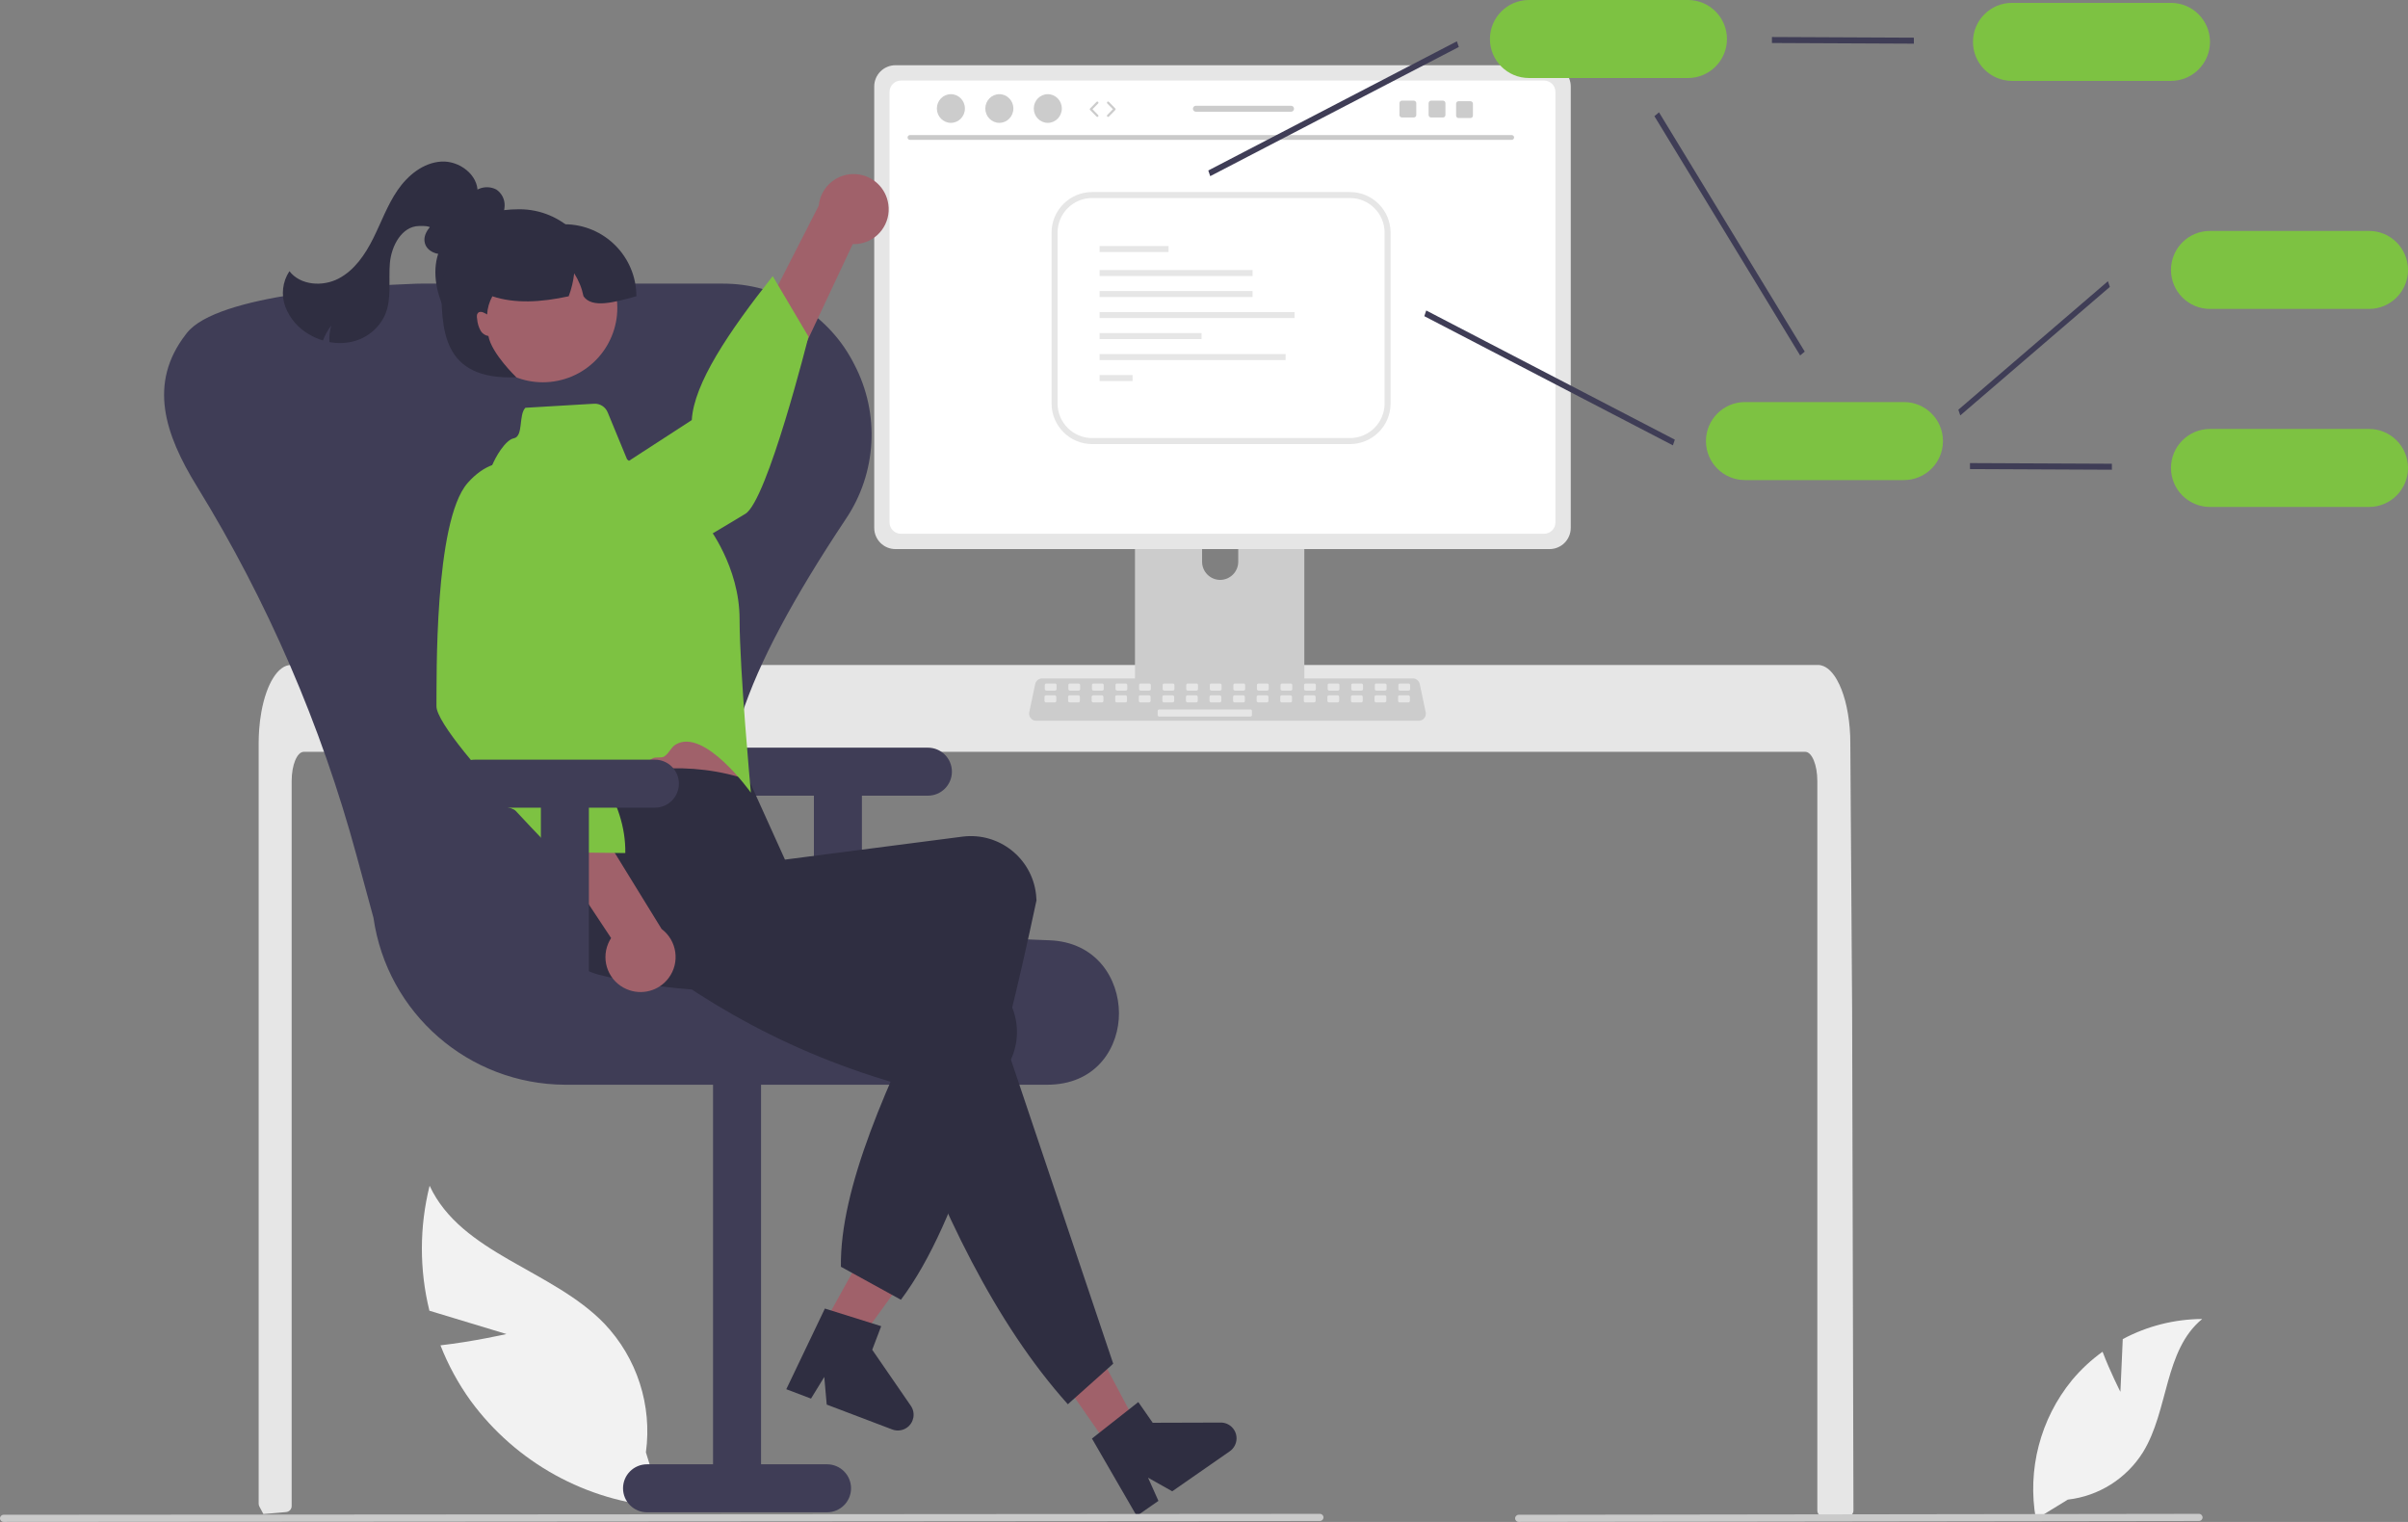 <?xml version="1.0" encoding="UTF-8" standalone="no"?>
<svg
   width="802.611"
   height="507.219"
   viewBox="0 0 802.611 507.219"
   version="1.1"
   id="svg188"
   sodipodi:docname="fae4cfa4cb92bc9ff2d2fbd77fd7c55b.svg"
   xmlns:inkscape="http://www.inkscape.org/namespaces/inkscape"
   xmlns:sodipodi="http://sodipodi.sourceforge.net/DTD/sodipodi-0.dtd"
   xmlns="http://www.w3.org/2000/svg"
   xmlns:svg="http://www.w3.org/2000/svg">
  <rect x="0" y="0" width="802.611" height="507.219" fill="#808080" stroke="none"/>
  <defs
     id="defs192" />
  <sodipodi:namedview
     id="namedview190"
     pagecolor="#ffffff"
     bordercolor="#666666"
     borderopacity="1.0"
     inkscape:pageshadow="2"
     inkscape:pageopacity="0.0"
     inkscape:pagecheckerboard="0" />
  <path
     d="M706.756,463.869l.782-17.576c8.149-4.356,17.238-6.656,26.477-6.702-12.717,10.397-11.127,30.438-19.749,44.419-5.515,8.791-14.728,14.597-25.038,15.779l-10.642,6.516c-2.955-16.475,1.452-33.417,12.06-46.364,2.976-3.56,6.389-6.73,10.157-9.438,2.549,6.72,5.954,13.366,5.954,13.366Z"
     fill="#f2f2f2"
     id="path2" />
  <path
     d="M168.805,444.609l-25.68-7.775c-3.368-13.683-3.345-27.982,.067-41.654,10.575,22.709,40.792,27.909,58.207,45.916,10.915,11.461,16.026,27.264,13.888,42.946l5.621,18.181c-25.46-1.838-48.839-14.732-63.977-35.285-4.14-5.739-7.54-11.976-10.122-18.565,10.892-1.235,21.996-3.764,21.996-3.764Z"
     fill="#f2f2f2"
     id="path4" />
  <path
     d="M617.773,503.43c-.004,.532-.215,1.042-.59,1.42-.374,.373-.882,.582-1.41,.58h-8.04c-1.101,.004-1.996-.885-2-1.986v-243.154c0-5.36-1.8-9.71-4.01-9.72H101.233c-2.22,.01-4.01,4.36-4.02,9.72v241.65c-.003,1.029-.785,1.889-1.81,1.99-1.62,.16-3.24,.3-4.85,.43-.04,0-.08,.01-.12,.01-.88,.08-1.76,.14-2.64,.21h-.01c-.46-.83-.9-1.68-1.35-2.53-.144-.289-.22-.607-.22-.93V247.68c0-1.48,.06-2.97,.16-4.44,.143-2.019,.393-4.028,.75-6.02,1.69-9.29,5.51-15.58,9.85-15.6h509c.633,.004,1.259,.137,1.84,.39,.853,.377,1.624,.917,2.27,1.59,.877,.912,1.627,1.938,2.23,3.05,2.14,3.77,3.67,9.39,4.21,15.93,0,.06,.01,.12,.01,.18,.14,1.62,.21,3.27,.2,4.92l.14,21.43,.09,12.78,.27,40.1,.1,14.24,.44,167.2Z"
     fill="#e6e6e6"
     id="path6" />
  <path
     d="M432.024,147.486h-51.006c-1.503,.002-2.719,1.222-2.717,2.724v80.574h56.447v-80.574c.001-1.504-1.218-2.724-2.721-2.724h-.003Zm-25.331,45.781c-3.32-.015-6.007-2.703-6.023-6.023v-9.293c0-3.326,2.697-6.023,6.023-6.023s6.023,2.697,6.023,6.023v9.293c-.015,3.32-2.703,6.007-6.023,6.023Z"
     fill="#ccc"
     id="path8" />
  <path
     d="M378.126,228.207v7.774c.002,.839,.681,1.518,1.52,1.52h53.758c.838-.004,1.516-.682,1.52-1.52v-7.774h-56.797Z"
     fill="#3f3d56"
     id="path10" />
  <path
     d="M516.484,21.742h-218.029c-3.9,.006-7.06,3.166-7.066,7.066V175.935c.004,3.901,3.165,7.063,7.066,7.066h218.029c3.901-.004,7.063-3.165,7.066-7.066V28.808c-.006-3.9-3.166-7.06-7.066-7.066Z"
     fill="#e6e6e6"
     id="path12" />
  <path
     d="M514.664,26.846h-214.388c-2.088,.005-3.779,1.699-3.779,3.787V174.113c.004,2.086,1.693,3.776,3.779,3.779h214.388c2.086-.004,3.776-1.693,3.779-3.779V30.633c-0-2.088-1.691-3.782-3.779-3.787Z"
     fill="#fff"
     id="path14" />
  <path
     d="M472.905,240.206h-127.549c-1.296,0-2.346-1.051-2.346-2.346,0-.162,.017-.324,.05-.483l1.979-9.4c.232-1.083,1.188-1.859,2.296-1.863h123.591c1.108,.004,2.064,.779,2.296,1.863l1.979,9.4c.267,1.268-.545,2.512-1.813,2.779-.159,.033-.321,.05-.483,.05Z"
     fill="#ccc"
     id="path16" />
  <rect
     x="348.241"
     y="227.806"
     width="3.928"
     height="2.357"
     rx=".488"
     ry=".488"
     fill="#e6e6e6"
     id="rect18" />
  <rect
     x="356.098"
     y="227.806"
     width="3.928"
     height="2.357"
     rx=".488"
     ry=".488"
     fill="#e6e6e6"
     id="rect20" />
  <rect
     x="363.954"
     y="227.806"
     width="3.928"
     height="2.357"
     rx=".488"
     ry=".488"
     fill="#e6e6e6"
     id="rect22" />
  <rect
     x="371.811"
     y="227.806"
     width="3.928"
     height="2.357"
     rx=".488"
     ry=".488"
     fill="#e6e6e6"
     id="rect24" />
  <rect
     x="379.668"
     y="227.806"
     width="3.928"
     height="2.357"
     rx=".488"
     ry=".488"
     fill="#e6e6e6"
     id="rect26" />
  <rect
     x="387.525"
     y="227.806"
     width="3.928"
     height="2.357"
     rx=".488"
     ry=".488"
     fill="#e6e6e6"
     id="rect28" />
  <rect
     x="395.382"
     y="227.806"
     width="3.928"
     height="2.357"
     rx=".488"
     ry=".488"
     fill="#e6e6e6"
     id="rect30" />
  <rect
     x="403.238"
     y="227.806"
     width="3.928"
     height="2.357"
     rx=".488"
     ry=".488"
     fill="#e6e6e6"
     id="rect32" />
  <rect
     x="411.095"
     y="227.806"
     width="3.928"
     height="2.357"
     rx=".488"
     ry=".488"
     fill="#e6e6e6"
     id="rect34" />
  <rect
     x="418.952"
     y="227.806"
     width="3.928"
     height="2.357"
     rx=".488"
     ry=".488"
     fill="#e6e6e6"
     id="rect36" />
  <rect
     x="426.809"
     y="227.806"
     width="3.928"
     height="2.357"
     rx=".488"
     ry=".488"
     fill="#e6e6e6"
     id="rect38" />
  <rect
     x="434.665"
     y="227.806"
     width="3.928"
     height="2.357"
     rx=".488"
     ry=".488"
     fill="#e6e6e6"
     id="rect40" />
  <rect
     x="442.522"
     y="227.806"
     width="3.928"
     height="2.357"
     rx=".488"
     ry=".488"
     fill="#e6e6e6"
     id="rect42" />
  <rect
     x="450.379"
     y="227.806"
     width="3.928"
     height="2.357"
     rx=".488"
     ry=".488"
     fill="#e6e6e6"
     id="rect44" />
  <rect
     x="458.236"
     y="227.806"
     width="3.928"
     height="2.357"
     rx=".488"
     ry=".488"
     fill="#e6e6e6"
     id="rect46" />
  <rect
     x="466.092"
     y="227.806"
     width="3.928"
     height="2.357"
     rx=".488"
     ry=".488"
     fill="#e6e6e6"
     id="rect48" />
  <rect
     x="348.148"
     y="231.735"
     width="3.928"
     height="2.357"
     rx=".488"
     ry=".488"
     fill="#e6e6e6"
     id="rect50" />
  <rect
     x="356.005"
     y="231.735"
     width="3.928"
     height="2.357"
     rx=".488"
     ry=".488"
     fill="#e6e6e6"
     id="rect52" />
  <rect
     x="363.862"
     y="231.735"
     width="3.928"
     height="2.357"
     rx=".488"
     ry=".488"
     fill="#e6e6e6"
     id="rect54" />
  <rect
     x="371.718"
     y="231.735"
     width="3.928"
     height="2.357"
     rx=".488"
     ry=".488"
     fill="#e6e6e6"
     id="rect56" />
  <rect
     x="379.575"
     y="231.735"
     width="3.928"
     height="2.357"
     rx=".488"
     ry=".488"
     fill="#e6e6e6"
     id="rect58" />
  <rect
     x="387.432"
     y="231.735"
     width="3.928"
     height="2.357"
     rx=".488"
     ry=".488"
     fill="#e6e6e6"
     id="rect60" />
  <rect
     x="395.289"
     y="231.735"
     width="3.928"
     height="2.357"
     rx=".488"
     ry=".488"
     fill="#e6e6e6"
     id="rect62" />
  <rect
     x="403.145"
     y="231.735"
     width="3.928"
     height="2.357"
     rx=".488"
     ry=".488"
     fill="#e6e6e6"
     id="rect64" />
  <rect
     x="411.002"
     y="231.735"
     width="3.928"
     height="2.357"
     rx=".488"
     ry=".488"
     fill="#e6e6e6"
     id="rect66" />
  <rect
     x="418.859"
     y="231.735"
     width="3.928"
     height="2.357"
     rx=".488"
     ry=".488"
     fill="#e6e6e6"
     id="rect68" />
  <rect
     x="426.716"
     y="231.735"
     width="3.928"
     height="2.357"
     rx=".488"
     ry=".488"
     fill="#e6e6e6"
     id="rect70" />
  <rect
     x="434.572"
     y="231.735"
     width="3.928"
     height="2.357"
     rx=".488"
     ry=".488"
     fill="#e6e6e6"
     id="rect72" />
  <rect
     x="442.429"
     y="231.735"
     width="3.928"
     height="2.357"
     rx=".488"
     ry=".488"
     fill="#e6e6e6"
     id="rect74" />
  <rect
     x="450.286"
     y="231.735"
     width="3.928"
     height="2.357"
     rx=".488"
     ry=".488"
     fill="#e6e6e6"
     id="rect76" />
  <rect
     x="458.143"
     y="231.735"
     width="3.928"
     height="2.357"
     rx=".488"
     ry=".488"
     fill="#e6e6e6"
     id="rect78" />
  <rect
     x="466"
     y="231.735"
     width="3.928"
     height="2.357"
     rx=".488"
     ry=".488"
     fill="#e6e6e6"
     id="rect80" />
  <rect
     x="385.861"
     y="236.449"
     width="31.427"
     height="2.357"
     rx=".488"
     ry=".488"
     fill="#e6e6e6"
     id="rect82" />
  <path
     d="M503.887,46.614h-200.602c-.441-.01-.79-.375-.78-.815,.009-.427,.353-.771,.78-.78h200.602c.441,.01,.79,.375,.78,.815-.009,.427-.353,.771-.78,.78Z"
     fill="#cacaca"
     id="path84" />
  <ellipse
     cx="316.941"
     cy="36.166"
     rx="4.675"
     ry="4.779"
     fill="#ccc"
     id="ellipse86" />
  <ellipse
     cx="333.092"
     cy="36.166"
     rx="4.675"
     ry="4.779"
     fill="#ccc"
     id="ellipse88" />
  <ellipse
     cx="349.242"
     cy="36.166"
     rx="4.675"
     ry="4.779"
     fill="#ccc"
     id="ellipse90" />
  <polygon
     points="403.381 58.71 402.733 56.817 485.591 13.765 486.238 15.658 403.381 58.71"
     fill="#3f3d56"
     id="polygon92" />
  <polygon
     points="653.381 138.452 652.733 136.559 702.591 93.725 703.238 95.617 653.381 138.452"
     fill="#3f3d56"
     id="polygon94" />
  <polygon
     points="557.591 148.423 474.733 105.371 475.381 103.478 558.238 146.53 557.591 148.423"
     fill="#3f3d56"
     id="polygon96" />
  <polygon
     points="600.006 118.465 551.431 38.719 552.966 37.436 601.54 117.182 600.006 118.465"
     fill="#3f3d56"
     id="polygon98" />
  <polygon
     points="637.914 14.554 590.607 14.336 590.607 12.336 637.914 12.554 637.914 14.554"
     fill="#3f3d56"
     id="polygon100" />
  <path
     d="M723.611,26.959h-53c-7.18,0-13-5.82-13-13s5.82-13,13-13h53c7.18,0,13,5.82,13,13s-5.82,13-13,13h0Z"
     fill="#7dc242"
     id="path102" />
  <path
     d="M789.611,102.959h-53c-7.18,0-13-5.82-13-13s5.82-13,13-13h53c7.18,0,13,5.82,13,13s-5.82,13-13,13Z"
     fill="#7dc242"
     id="path104" />
  <polygon
     points="703.914 156.553 656.607 156.336 656.607 154.336 703.914 154.553 703.914 156.553"
     fill="#3f3d56"
     id="polygon106" />
  <path
     d="M789.611,168.959h-53c-7.18,0-13-5.82-13-13s5.82-13,13-13h53c7.18,0,13,5.82,13,13s-5.82,13-13,13Z"
     fill="#7dc242"
     id="path108" />
  <path
     d="M634.611,160h-53c-7.18,0-13-5.82-13-13s5.82-13,13-13h53c7.18,0,13,5.82,13,13s-5.82,13-13,13Z"
     fill="#7dc242"
     id="path110" />
  <path
     d="M562.611,26h-53c-7.18,0-13-5.82-13-13s5.82-13,13-13h53c7.18,0,13,5.82,13,13s-5.82,13-13,13Z"
     fill="#7dc242"
     id="path112" />
  <path
     d="M309.283,249.18h-60c-4.418,0-8,3.582-8,8s3.582,8,8,8h22v62h16v-62h22c4.418,0,8-3.582,8-8s-3.582-8-8-8Z"
     fill="#3f3d56"
     id="path114" />
  <path
     d="M348.884,361.517H188.401c-32.159-.118-59.366-23.8-63.916-55.636l-5.681-20.896c-11.758-43.3-29.667-84.69-53.181-122.903-10.747-17.454-16.279-34.349-3.715-50.615,.107-.139,.212-.275,.316-.41,10.077-13.116,60.234-15.956,76.585-16.508,.646-.022,1.294-.033,1.945-.033h99.819c.651,0,1.3,.011,1.945,.033,17.958,.523,34.18,10.863,42.236,26.921,8.597,16.395,7.5,36.185-2.856,51.53-35.063,52.671-45.799,85.697-34.808,107.085,10.631,20.688,43.22,31.265,102.559,33.285,15.946,.543,23.265,12.96,23.316,24.267,.05,11.015-6.986,23.176-22.553,23.848-.506,.021-1.015,.032-1.528,.032Z"
     fill="#3f3d56"
     id="path116" />
  <path
     d="M215.663,504.017h60c4.418,0,8-3.582,8-8s-3.582-8-8-8h-22v-135h-16v135h-22c-4.418,0-8,3.582-8,8s3.582,8,8,8Z"
     fill="#3f3d56"
     id="path118" />
  <polygon
     points="269.969 449.592 280.305 455.206 307.667 417.375 292.411 409.088 269.969 449.592"
     fill="#a0616a"
     id="polygon120" />
  <path
     d="M274.944,436.111l18.764,5.876-2.987,7.861,12.867,18.675c1.646,2.389,1.044,5.66-1.344,7.306-1.421,.98-3.233,1.198-4.847,.585l-21.844-8.299-.811-9.206-4.424,7.217-8.236-3.129,12.862-26.885Z"
     fill="#2f2e41"
     id="path122" />
  <path
     d="M296.084,68.076c.926,6.347-3.469,12.243-9.816,13.169-.677,.099-1.361,.137-2.045,.116l-39.851,84.795-12.499-17.43,41.024-80.181c.63-6.418,6.344-11.11,12.763-10.48,5.37,.527,9.68,4.666,10.424,10.011v0Z"
     fill="#a0616a"
     id="path124" />
  <path
     d="M163.835,183.301s-1.068,14.814,15.685,17.719,61.539-25.415,68.894-29.764,21.062-59.061,21.062-59.061l-11.92-20.162c-14.717,18.617-26.275,35.784-26.977,47.97l-66.744,43.297Z"
     fill="#7dc242"
     id="path126" />
  <path
     d="M183.175,234.327l3.618,15.546s.036,14.335,2.574,16.978c2.521,2.631,57.955-2.651,57.955-2.651,0,0-5.877-23.1-5.799-40.578l-58.349,10.706Z"
     fill="#a0616a"
     id="path128" />
  <path
     d="M300.283,433.18l-20-11c-.38-26.025,15.273-61.243,33.84-98.132-41.523,7.141-80.696,9.429-114.579,.79-11.574-3.057-18.55-14.84-15.663-26.458,.132-.548,.284-1.091,.458-1.627,4.055-12.372-5.038-20.128,3.326-33.736,21.996-7.512,42.892-9.634,62-3l11.972,26.471,59.343-7.679c12-1.435,22.89,7.13,24.325,19.13,.007,.055,.013,.109,.019,.164,.08,.644,.132,1.291,.156,1.94-11.999,56.253-25.454,106.869-45.196,133.137Z"
     fill="#2f2e41"
     id="path130" />
  <path
     d="M175.12,135.904l22.861-1.35c1.976-.117,3.809,1.033,4.564,2.863l6.46,15.662,26.85,22.192s10.631,13.528,10.655,30.999,3.772,57.91,3.772,57.91c0,0-15.515-21.839-25.091-16.03-1.629,.988-2.202,3.009-3.909,4.03-.851,.509-2.818,.014-3.677,.525-13.196,7.833-26.958,15.486-28.244,14.145-2.525-2.635-5.587-16.098-5.587-16.098l-20.926-76.887c-2.297-8.191-.812-16.98,4.049-23.962,1.462-2.058,2.994-3.59,4.417-3.843,3.196-.681,1.496-7.844,3.806-10.156Z"
     fill="#7dc242"
     id="path132" />
  <polygon
     points="369.589 482.16 379.239 475.451 357.378 434.207 343.136 444.109 369.589 482.16"
     fill="#a0616a"
     id="polygon134" />
  <path
     d="M371.048,454.486l-15.124,13.518c-24.048-26.796-42.227-64.376-57.633-107.053-40.366-11.822-70.807-30.888-97.382-53.526-9.015-7.629-15.774-17.429-8.085-26.721,.359-.434,.735-.855,1.126-1.26,9.078-9.33,32.101-7.552,45.585-16.1l30.121,32.196-1.895,8.632,56.577,19.165c11.389,3.992,17.387,16.46,13.395,27.85-.02,.056-.039,.112-.059,.167-.212,.614-.45,1.217-.714,1.811l34.087,101.321Z"
     fill="#2f2e41"
     id="path136" />
  <path
     d="M363.963,479.44l15.447-12.165,4.8,6.905,22.678-.069c2.901-.009,5.26,2.335,5.269,5.236,.005,1.726-.837,3.345-2.255,4.33l-19.187,13.338-8.055-4.531,3.457,7.728-7.234,5.029-14.92-25.8Z"
     fill="#2f2e41"
     id="path138" />
  <path
     d="M208.878,329.673c-5.905-2.506-8.66-9.324-6.153-15.229,.267-.63,.59-1.234,.963-1.807l-51.754-78.102,21.386-1.626,47.202,76.707c5.157,3.873,6.198,11.193,2.325,16.35-3.241,4.315-9.016,5.848-13.969,3.707v0Z"
     fill="#a0616a"
     id="path140" />
  <path
     d="M179.121,156.811s-12.103-8.608-23.289,4.198-10.252,65.787-10.357,74.331c-.033,2.675,3.83,8.448,9.153,15.117,2.39,2.994,5.073,6.168,7.831,9.323,1.596,1.826,.221,5.626,1.823,7.401,1.593,1.765,6.164,1.505,7.68,3.143,7.194,7.775,13.039,13.694,13.039,13.694l23.42,.288c.264-17.41-11.659-32.951-26.976-47.97l-2.324-79.524Z"
     fill="#7dc242"
     id="path142" />
  <path
     d="M155.514,81.008c-2.217,1.6-4.55,3.249-7.256,3.646s-5.873-.911-6.622-3.541c-.916-3.216,1.988-6.144,4.598-8.234l8.276-6.627c1.516-1.344,3.226-2.45,5.074-3.281,1.88-.827,4.034-.755,5.854,.196,1.809,1.221,2.854,3.293,2.763,5.474-.118,2.149-.827,4.224-2.05,5.996-3.104,4.839-8.05,8.2-13.691,9.307"
     fill="#2f2e41"
     id="path144" />
  <path
     d="M218.283,253.18h-60c-4.418,0-8,3.582-8,8s3.582,8,8,8h22v62h16v-62h22c4.418,0,8-3.582,8-8s-3.582-8-8-8Z"
     fill="#3f3d56"
     id="path146" />
  <path
     d="M159.19,64.224c.241-5.998-6.15-10.748-12.14-10.372s-11.138,4.588-14.535,9.538c-3.396,4.945-5.435,10.673-8.111,16.042s-6.237,10.626-11.553,13.409c-5.315,2.778-12.713,2.283-16.386-2.461-2.317,3.513-2.82,7.92-1.357,11.865,1.504,3.894,4.309,7.149,7.938,9.211,1.445,.857,2.988,1.535,4.596,2.021,.663-1.79,1.596-3.467,2.766-4.975-.529,1.785-.73,3.65-.596,5.507,2.478,.475,5.028,.435,7.49-.118,4.902-1.097,9.002-4.44,11.062-9.021,2.246-5.318,1.102-11.381,1.583-17.133,.476-5.753,3.943-12.321,9.716-12.415,4.396-.072,3.814,.29,6.6,3.692"
     fill="#2f2e41"
     id="path148" />
  <path
     d="M199.111,95.742c0,14.359-11.641,26-26,26s-28-16.641-28-31,13.641-21,28-21,26,11.641,26,26Z"
     fill="#2f2e41"
     id="path150" />
  <circle
     cx="180.951"
     cy="102.598"
     r="24.805"
     transform="translate(-16.894 38.357) rotate(-11.564)"
     fill="#a0616a"
     id="circle152" />
  <path
     d="M212.111,98.742c-7.343,2.005-14.757,4.107-17.62,0-.556-2.723-1.611-5.32-3.11-7.66-.282,2.621-.897,5.195-1.83,7.66-9.277,2.016-17.948,2.498-25.44,0-1.03,1.863-1.628,3.934-1.75,6.06-.37-.233-.758-.437-1.16-.61-.482-.272-1.058-.323-1.58-.14-.361,.218-.601,.591-.65,1.01-.05,.417-.029,.84,.06,1.25,.105,1.43,.532,2.818,1.25,4.06,.574,.865,1.485,1.449,2.51,1.61,1.04,5.85,9.32,13.76,9.32,13.76-25,1-25-15.96-25-32l3-6h10v-13h28c13.253,.003,23.997,10.747,24,24Z"
     fill="#2f2e41"
     id="path154" />
  <path
     d="M439.947,506.911l-438.75,.307c-.658,.003-1.193-.527-1.197-1.184s.527-1.193,1.184-1.197h.012l438.75-.307c.658,.002,1.189,.537,1.187,1.195-.002,.655-.532,1.185-1.187,1.187Z"
     fill="#cacaca"
     id="path156" />
  <path
     d="M732.947,506.911l-226.75,.307c-.658,.003-1.193-.527-1.197-1.184s.527-1.193,1.185-1.197h.012l226.75-.307c.658-.002,1.192,.529,1.195,1.187s-.529,1.192-1.187,1.195h-.008Z"
     fill="#cacaca"
     id="path158" />
  <path
     d="M449.974,148h-85.953c-7.465-.008-13.515-6.058-13.523-13.523v-56.953c.008-7.465,6.058-13.515,13.523-13.523h85.953c7.465,.008,13.515,6.058,13.523,13.523v56.953c-.008,7.465-6.058,13.515-13.524,13.523Zm-85.953-82c-6.361,.007-11.516,5.162-11.523,11.523v56.953c.007,6.361,5.162,11.516,11.523,11.523h85.953c6.361-.007,11.516-5.162,11.523-11.523v-56.953c-.007-6.361-5.162-11.516-11.523-11.523l-85.953-0Z"
     fill="#e6e6e6"
     id="path160" />
  <rect
     x="366.498"
     y="82"
     width="22.991"
     height="2"
     fill="#e6e6e6"
     id="rect162" />
  <rect
     x="366.498"
     y="90"
     width="51"
     height="2"
     fill="#e6e6e6"
     id="rect164" />
  <rect
     x="366.498"
     y="97"
     width="51"
     height="2"
     fill="#e6e6e6"
     id="rect166" />
  <rect
     x="366.498"
     y="104"
     width="65"
     height="2"
     fill="#e6e6e6"
     id="rect168" />
  <rect
     x="366.498"
     y="111"
     width="34"
     height="2"
     fill="#e6e6e6"
     id="rect170" />
  <rect
     x="366.498"
     y="118"
     width="62"
     height="2"
     fill="#e6e6e6"
     id="rect172" />
  <rect
     x="366.498"
     y="125"
     width="11"
     height="2"
     fill="#e6e6e6"
     id="rect174" />
  <path
     d="M365.749,38.958c-.097,0-.194-.038-.267-.112l-2.134-2.181c-.142-.145-.142-.378,0-.523l2.134-2.181c.145-.148,.382-.15,.529-.006,.148,.144,.15,.381,.006,.529l-1.878,1.92,1.878,1.92c.144,.148,.142,.384-.006,.529-.073,.071-.167,.107-.261,.107Z"
     fill="#ccc"
     id="path176" />
  <path
     d="M369.334,38.958c-.094,0-.189-.035-.261-.107-.148-.144-.15-.381-.006-.529l1.878-1.92-1.878-1.92c-.144-.148-.142-.384,.006-.529,.147-.145,.384-.142,.529,.006l2.134,2.181c.142,.145,.142,.378,0,.523l-2.134,2.181c-.073,.075-.17,.112-.267,.112Z"
     fill="#ccc"
     id="path178" />
  <path
     d="M480.958,33.545h-3.967c-.452,0-.819,.366-.819,.819v3.971c0,.452,.366,.819,.819,.819h3.967c.452,0,.823-.366,.823-.819v-3.971c0-.452-.37-.819-.823-.819Z"
     fill="#ccc"
     id="path180" />
  <path
     d="M471.235,33.545h-3.967c-.452,0-.819,.366-.819,.819v3.971c0,.452,.366,.819,.819,.819h3.967c.452,0,.823-.366,.823-.819v-3.971c0-.452-.37-.819-.823-.819Z"
     fill="#ccc"
     id="path182" />
  <path
     d="M490.119,33.732h-3.967c-.452,0-.819,.366-.819,.819v3.971c0,.452,.366,.819,.819,.819h3.967c.452,0,.823-.366,.823-.819v-3.971c0-.452-.37-.819-.823-.819Z"
     fill="#ccc"
     id="path184" />
  <path
     d="M430.319,35.243h-31.713c-.553,0-.998,.449-.998,.998s.445,.998,.998,.998h31.713c.55,0,.998-.449,.998-.998s-.449-.998-.998-.998Z"
     fill="#ccc"
     id="path186" />
</svg>
